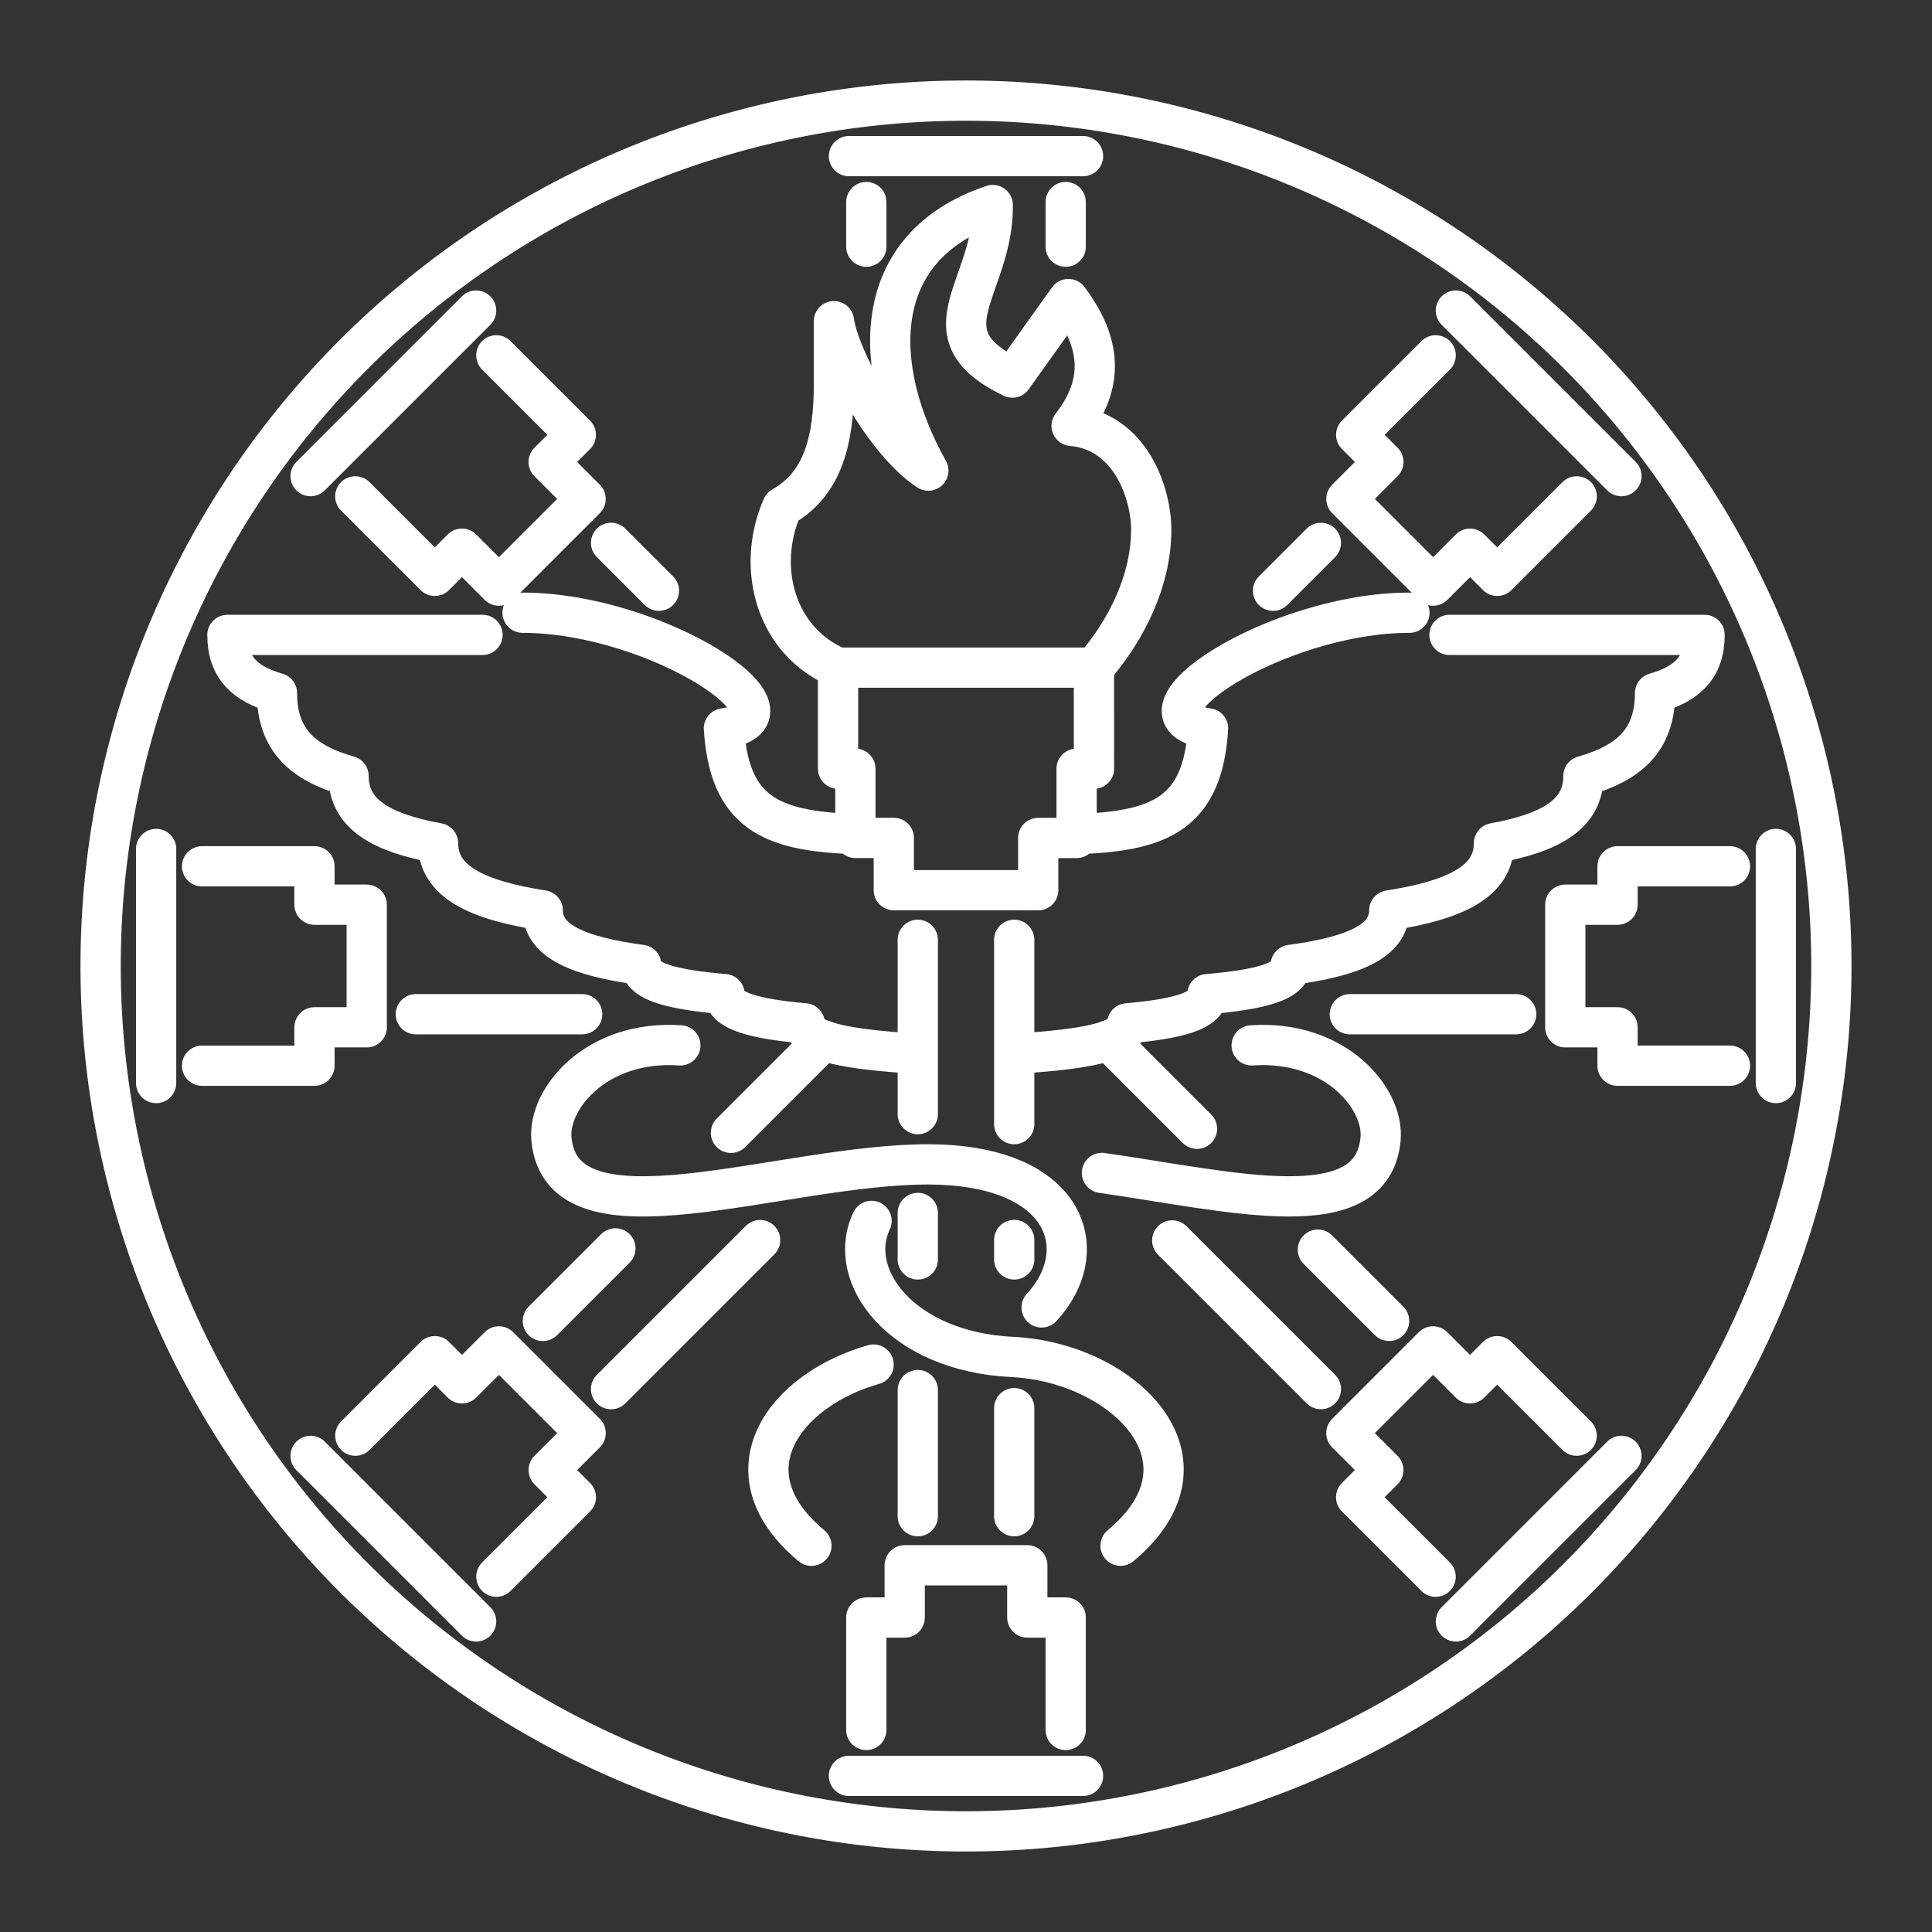 <svg xmlns="http://www.w3.org/2000/svg" xml:space="preserve" viewBox="0 0 48 48"><rect x="0" y="0" width="48" height="48" fill="#333333" stroke="none"/><path d="M45.5 24A21.5 21.5 0 0 1 24 45.5 21.5 21.5 0 0 1 2.5 24 21.5 21.5 0 0 1 24 2.5 21.5 21.5 0 0 1 45.5 24M22.802 27.68v-4.33M22.802 31.29v-1.154M22.802 37.669v-3.133M25.198 27.928v-4.578M25.198 31.29v-.483M25.198 37.669v-2.684" style="fill:none;stroke:#fff;stroke-linecap:round;stroke-linejoin:round;stroke-dashoffset:1.3;stroke-opacity:1"/><path d="M21.523 42.98v-2.793h.954v-1.298h3.046v1.298h.954v2.793M21.092 44.121h5.816M26.477 6.129V5.02M21.523 5.02v1.109M21.092 3.879h5.816M5.02 21.523h2.793v.954h1.298v3.046H7.813v.954H5.02M3.879 21.092v5.816M42.98 21.523h-2.793v.954h-1.298v3.046h1.298v.954h2.793M44.121 21.092v5.816M8.828 35.669l1.975-1.975.675.675.918-.918 2.154 2.154-.918.918.675.675-1.975 1.975M7.716 36.171l4.113 4.113M35.669 8.828l-1.975 1.975.675.675-.918.918 2.154 2.154.918-.918.675.675 1.975-1.975M36.171 7.716l4.113 4.113M33.536 25.198h4.133M10.331 25.198h4.133M18.16 28.145l2.297-2.297M13.487 32.818l1.802-1.802M32.742 31.047l1.77 1.77M27.543 25.848l2.196 2.196M31.628 14.677l1.189-1.189M15.182 13.487l1.189 1.189M15.182 34.513l3.703-3.703M29.124 30.818l3.694 3.694M12.331 8.828l1.975 1.975-.675.675.918.918-2.154 2.154-.918-.918-.675.675-1.975-1.975M11.829 7.716 7.716 11.829M39.172 35.669l-1.975-1.975-.675.675-.918-.918-2.154 2.154.918.918-.675.675 1.975 1.975M40.284 36.171l-4.113 4.113M21.704 33.902c-2.207.626-3.745 2.667-1.544 4.502M16.903 25.972c-2.084-.143-3.294 1.323-3.203 2.323.255 2.804 5.736.613 9.403.634 3.092.017 3.931 1.752 3.098 3.129-.089.146-.196.289-.322.425" style="fill:none;stroke:#fff;stroke-linecap:round;stroke-linejoin:round;stroke-dashoffset:1.3;stroke-opacity:1"/><path d="M21.654 30.333c-.649 1.364.73 3.248 3.503 3.381 2.733.131 5.249 2.551 2.683 4.689M31.097 25.972c2.084-.143 3.294 1.323 3.203 2.323-.201 2.216-3.668 1.312-6.923.846M22.206 22.116v-1.298h-.954V19.098h-.431v-2.511h6.358V19.098h-.431v1.721h-.954v1.298zM26.87 20.719c1.961-.086 3.014-.523 3.144-2.623-2.225-.311 1.693-2.873 5.003-2.873M36.012 15.774h6.338c0 .832-.463 1.224-1.231 1.445 0 1.186-.668 1.744-1.779 2.06 0 .962-.835 1.415-2.223 1.67-0.0.962-.978 1.415-2.602 1.67 0 .78-.919 1.147-2.447 1.354 0 .418-.777.615-2.069.726 0 .418-.748.615-1.992.726 0 .418-.89.615-2.37.726M21.13 20.719c-1.961-.086-3.014-.523-3.144-2.623 2.225-.311-1.693-2.873-5.003-2.873M11.988 15.774H5.65c0 .832.463 1.224 1.231 1.445 0 1.186.668 1.744 1.779 2.06 0 .962.835 1.415 2.223 1.67 0.0.962.978 1.415 2.602 1.67 0 .78.919 1.147 2.447 1.354 0 .418.777.615 2.069.726 0 .418.748.615 1.992.726 0 .418.89.615 2.37.726" style="fill:none;stroke:#fff;stroke-linecap:round;stroke-linejoin:round;stroke-dashoffset:1.3;stroke-opacity:1"/><path d="M20.821 16.587c-1.542-.644-2.052-2.473-1.387-3.992 1.014-.571 1.285-1.661 1.285-3.054V7.979c.129.911 1.269 3.013 2.345 3.713-1.422-2.536-1.506-5.557 1.601-6.598.024 2.061-1.787 3.191.486 4.287l1.393-1.951c.809 1.081.908 2.085.08 3.15 1.445.127 1.984 1.654 1.978 2.606-.009 1.225-.594 2.44-1.423 3.402" style="fill:none;stroke:#fff;stroke-linecap:round;stroke-linejoin:round;stroke-dashoffset:1.3;stroke-opacity:1"/></svg>